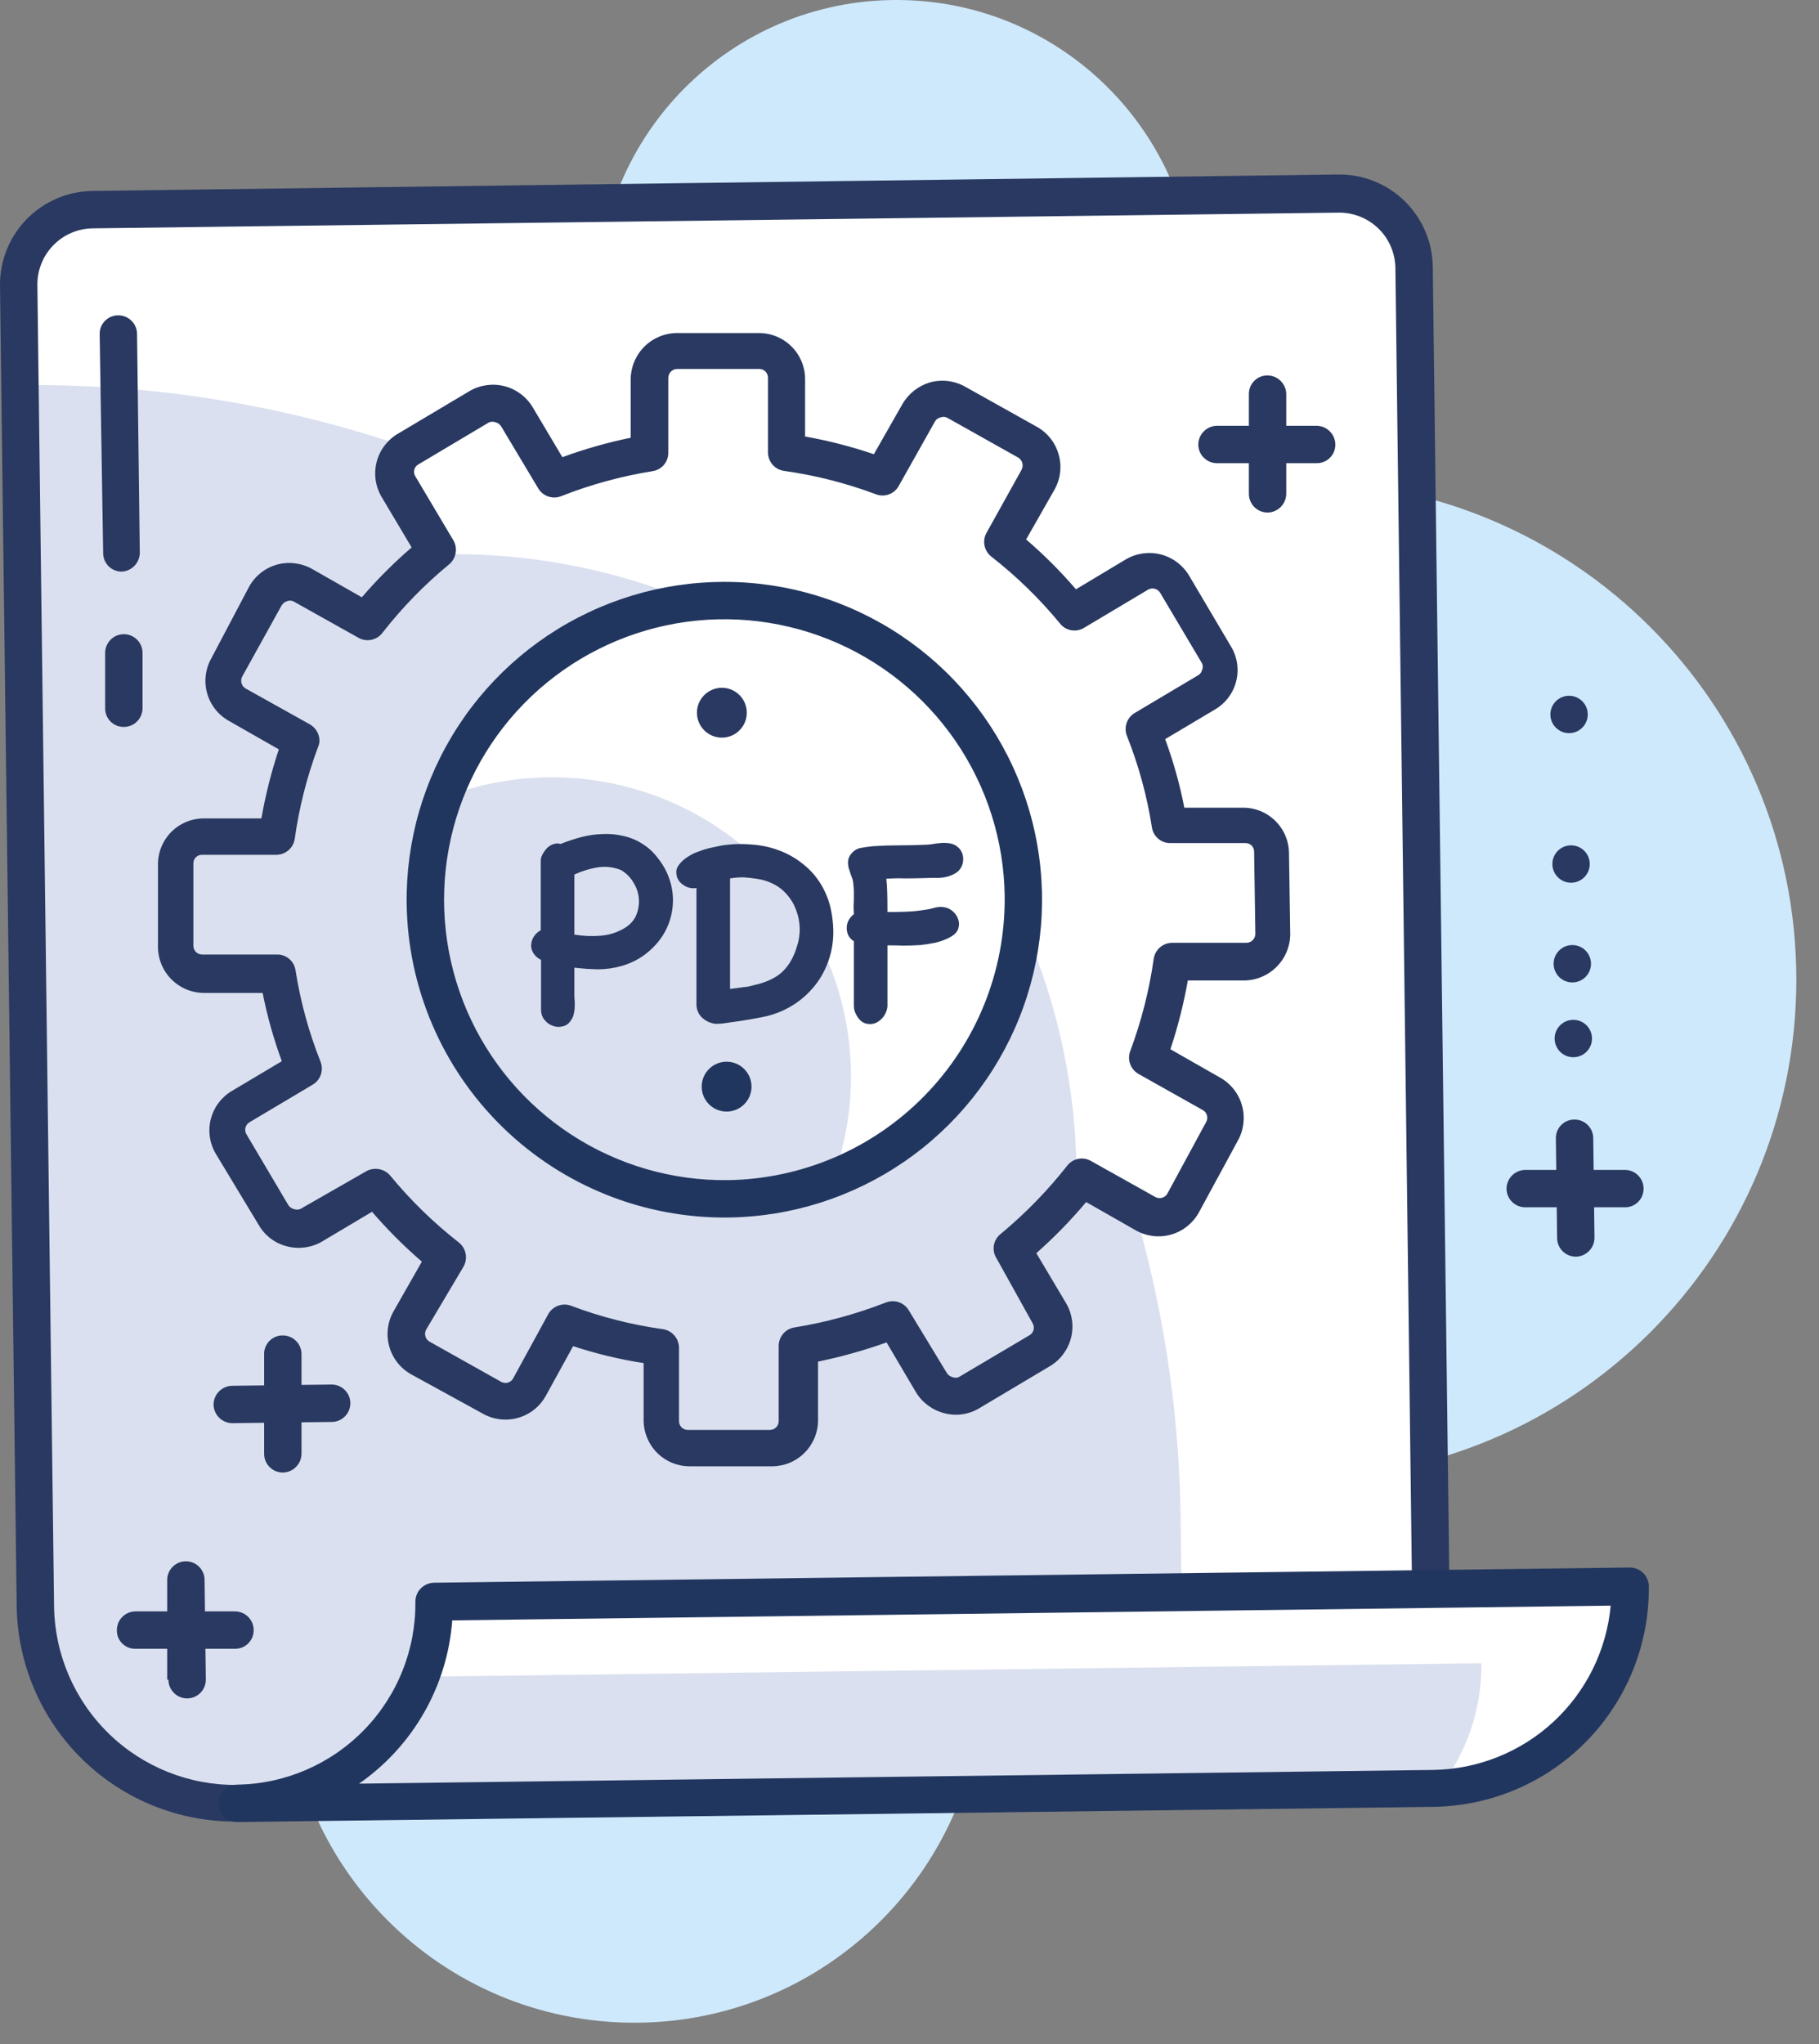 <svg width="73" height="82" viewBox="0 0 73 82" fill="none" xmlns="http://www.w3.org/2000/svg">
    <rect x="0" y="0" width="73" height="82" fill="#808080" stroke="none"/>
    <path d="M25.46 81.14C33.192 81.14 39.46 74.872 39.46 67.14C39.46 59.408 33.192 53.14 25.46 53.14C17.728 53.14 11.46 59.408 11.46 67.14C11.46 74.872 17.728 81.14 25.46 81.14Z" fill="#CFE9FC"/>
    <path d="M35.98 24C42.607 24 47.98 18.627 47.98 12C47.98 5.373 42.607 0 35.98 0C29.353 0 23.98 5.373 23.98 12C23.98 18.627 29.353 24 35.98 24Z" fill="#CFE9FC"/>
    <path d="M52.09 59.3C63.136 59.3 72.09 50.346 72.09 39.3C72.09 28.254 63.136 19.3 52.09 19.3C41.044 19.3 32.09 28.254 32.09 39.3C32.09 50.346 41.044 59.3 52.09 59.3Z" fill="#CFE9FC"/>
    <path d="M56.742 10.744L57.52 71.739L9.524 72.351C7.402 72.378 5.357 71.561 3.837 70.08C2.318 68.599 1.449 66.575 1.422 64.453L0.747 11.457C0.737 10.662 1.043 9.895 1.599 9.325C2.154 8.755 2.913 8.43 3.709 8.42L53.705 7.782C54.5 7.772 55.267 8.079 55.837 8.634C56.407 9.189 56.732 9.948 56.742 10.744V10.744Z" fill="white"/>
    <path d="M47.52 71.86L47.38 60.86C47.224 48.661 42.23 37.024 33.494 28.508C24.759 19.992 12.998 15.295 0.8 15.45V15.45L1.42 64.45C1.433 65.501 1.653 66.538 2.067 67.504C2.481 68.47 3.081 69.344 3.834 70.078C4.586 70.811 5.475 71.39 6.451 71.779C7.426 72.169 8.469 72.363 9.52 72.35L47.52 71.86Z" fill="#DAE0EF"/>
    <path d="M0.67 64.45L-2.59946e-05 11.46C-0.011 10.466 0.372 9.509 1.066 8.796C1.759 8.084 2.706 7.676 3.7 7.66L53.7 7C54.192 6.993 54.681 7.084 55.139 7.266C55.596 7.449 56.014 7.719 56.366 8.063C56.719 8.406 57.001 8.816 57.196 9.269C57.39 9.721 57.493 10.207 57.5 10.7L58.27 71.7C58.271 71.799 58.253 71.896 58.217 71.988C58.18 72.079 58.126 72.163 58.057 72.233C57.989 72.304 57.907 72.36 57.816 72.399C57.726 72.438 57.629 72.459 57.53 72.46L9.53 73.07C7.213 73.097 4.981 72.205 3.32 70.589C1.66 68.974 0.707 66.766 0.67 64.45V64.45ZM56 10.75C55.996 10.454 55.934 10.163 55.817 9.891C55.701 9.62 55.532 9.374 55.32 9.168C55.108 8.962 54.858 8.799 54.583 8.69C54.309 8.58 54.016 8.526 53.72 8.53L3.72 9.16C3.424 9.164 3.133 9.226 2.861 9.343C2.59 9.459 2.344 9.628 2.138 9.84C1.932 10.052 1.769 10.302 1.66 10.577C1.55 10.851 1.496 11.145 1.5 11.44L2.17 64.44C2.196 66.362 2.984 68.195 4.36 69.537C5.736 70.88 7.588 71.621 9.51 71.6L56.76 71L56 10.75Z" fill="#293961"/>
    <path d="M9.52 72.34C10.571 72.327 11.608 72.107 12.574 71.693C13.54 71.279 14.414 70.678 15.148 69.926C15.881 69.174 16.46 68.285 16.849 67.309C17.239 66.334 17.433 65.291 17.42 64.24L65.42 63.63C65.433 64.681 65.239 65.724 64.849 66.699C64.46 67.675 63.881 68.564 63.148 69.316C62.414 70.069 61.539 70.669 60.574 71.083C59.608 71.497 58.571 71.717 57.52 71.73L9.52 72.34Z" fill="white"/>
    <path d="M57.77 71.72C58.879 70.291 59.471 68.529 59.45 66.72L16.87 67.26C16.306 68.704 15.334 69.952 14.074 70.854C12.814 71.756 11.318 72.272 9.77 72.34V72.34L57.53 71.73L57.77 71.72Z" fill="#DAE0EF"/>
    <path d="M8.77 72.35C8.77 72.152 8.847 71.962 8.985 71.82C9.124 71.678 9.312 71.595 9.51 71.59C11.432 71.564 13.265 70.776 14.607 69.4C15.95 68.024 16.691 66.172 16.67 64.25C16.67 64.052 16.747 63.861 16.885 63.72C17.024 63.578 17.212 63.495 17.41 63.49L65.41 62.88C65.608 62.88 65.798 62.957 65.94 63.096C66.082 63.234 66.165 63.422 66.17 63.62C66.197 65.94 65.302 68.176 63.682 69.837C62.062 71.498 59.85 72.448 57.53 72.48L9.53 73.09C9.332 73.09 9.141 73.013 9 72.874C8.858 72.736 8.775 72.548 8.77 72.35ZM18.15 65C18.053 66.301 17.667 67.564 17.02 68.698C16.373 69.831 15.481 70.805 14.41 71.55L57.51 71C59.302 70.975 61.022 70.289 62.339 69.072C63.655 67.856 64.475 66.195 64.64 64.41L18.15 65Z" fill="#21365F"/>
    <path d="M60.46 47.69C60.46 47.492 60.537 47.301 60.675 47.16C60.814 47.018 61.002 46.935 61.2 46.93H65.2C65.299 46.929 65.396 46.947 65.488 46.983C65.579 47.02 65.663 47.074 65.733 47.143C65.804 47.211 65.86 47.293 65.899 47.384C65.938 47.474 65.959 47.572 65.96 47.67C65.963 47.769 65.945 47.867 65.909 47.959C65.874 48.051 65.819 48.135 65.75 48.206C65.681 48.277 65.599 48.333 65.508 48.372C65.417 48.41 65.319 48.43 65.22 48.43H61.22C61.121 48.431 61.024 48.413 60.932 48.377C60.841 48.34 60.757 48.286 60.687 48.217C60.616 48.149 60.56 48.067 60.521 47.976C60.482 47.886 60.461 47.788 60.46 47.69V47.69Z" fill="#293961"/>
    <path d="M62.49 49.67L62.44 45.67C62.437 45.571 62.455 45.473 62.49 45.381C62.526 45.288 62.581 45.205 62.65 45.134C62.718 45.063 62.801 45.007 62.892 44.968C62.983 44.93 63.081 44.91 63.18 44.91C63.279 44.909 63.376 44.927 63.468 44.963C63.559 45 63.643 45.054 63.713 45.123C63.784 45.191 63.84 45.273 63.879 45.364C63.918 45.454 63.939 45.551 63.94 45.65L63.99 49.65C63.99 49.848 63.913 50.038 63.775 50.18C63.636 50.322 63.448 50.405 63.25 50.41C63.151 50.411 63.054 50.393 62.962 50.357C62.871 50.32 62.787 50.266 62.717 50.197C62.646 50.129 62.59 50.047 62.551 49.956C62.512 49.866 62.491 49.769 62.49 49.67V49.67Z" fill="#293961"/>
    <path d="M63.14 42.41C63.554 42.41 63.89 42.074 63.89 41.66C63.89 41.246 63.554 40.91 63.14 40.91C62.726 40.91 62.39 41.246 62.39 41.66C62.39 42.074 62.726 42.41 63.14 42.41Z" fill="#293961"/>
    <path d="M63.1 39.41C63.514 39.41 63.85 39.074 63.85 38.66C63.85 38.246 63.514 37.91 63.1 37.91C62.686 37.91 62.35 38.246 62.35 38.66C62.35 39.074 62.686 39.41 63.1 39.41Z" fill="#293961"/>
    <path d="M63.05 35.41C63.464 35.41 63.8 35.074 63.8 34.66C63.8 34.246 63.464 33.91 63.05 33.91C62.636 33.91 62.3 34.246 62.3 34.66C62.3 35.074 62.636 35.41 63.05 35.41Z" fill="#293961"/>
    <path d="M62.97 29.41C63.384 29.41 63.72 29.074 63.72 28.66C63.72 28.246 63.384 27.91 62.97 27.91C62.556 27.91 62.22 28.246 62.22 28.66C62.22 29.074 62.556 29.41 62.97 29.41Z" fill="#293961"/>
    <path d="M4.14 22.19L4 13.41C3.997 13.311 4.014 13.213 4.05 13.121C4.086 13.028 4.141 12.945 4.21 12.874C4.278 12.803 4.361 12.747 4.452 12.708C4.543 12.67 4.641 12.65 4.74 12.65C4.838 12.649 4.936 12.667 5.028 12.703C5.119 12.74 5.203 12.794 5.273 12.863C5.344 12.931 5.4 13.013 5.439 13.104C5.478 13.194 5.499 13.291 5.5 13.39L5.61 22.17C5.61 22.368 5.533 22.558 5.394 22.7C5.256 22.842 5.068 22.925 4.87 22.93C4.675 22.927 4.49 22.848 4.353 22.71C4.217 22.571 4.14 22.384 4.14 22.19V22.19Z" fill="#293961"/>
    <path d="M4.22 28.4V26.19C4.22 25.991 4.299 25.8 4.44 25.66C4.58 25.519 4.771 25.44 4.97 25.44C5.169 25.44 5.36 25.519 5.5 25.66C5.641 25.8 5.72 25.991 5.72 26.19V28.4C5.721 28.498 5.703 28.596 5.667 28.688C5.63 28.779 5.576 28.863 5.507 28.933C5.439 29.004 5.357 29.06 5.266 29.099C5.176 29.138 5.078 29.159 4.98 29.16C4.879 29.163 4.779 29.145 4.686 29.108C4.592 29.07 4.508 29.015 4.436 28.944C4.365 28.872 4.309 28.788 4.272 28.694C4.235 28.601 4.217 28.5 4.22 28.4V28.4Z" fill="#293961"/>
    <path d="M6.71 67.38V63.38C6.71 63.181 6.789 62.99 6.93 62.85C7.07 62.709 7.261 62.63 7.46 62.63C7.659 62.63 7.85 62.709 7.99 62.85C8.131 62.99 8.21 63.181 8.21 63.38L8.26 67.38C8.26 67.579 8.181 67.77 8.04 67.91C7.9 68.051 7.709 68.13 7.51 68.13C7.311 68.13 7.12 68.051 6.98 67.91C6.839 67.77 6.76 67.579 6.76 67.38H6.71Z" fill="#293961"/>
    <path d="M4.69 65.4C4.689 65.302 4.707 65.204 4.743 65.112C4.78 65.021 4.834 64.937 4.903 64.867C4.971 64.796 5.053 64.74 5.144 64.701C5.234 64.662 5.331 64.641 5.43 64.64H9.43C9.627 64.64 9.816 64.718 9.957 64.856C10.097 64.995 10.177 65.183 10.18 65.38C10.183 65.479 10.165 65.577 10.13 65.669C10.094 65.761 10.039 65.845 9.97 65.916C9.901 65.987 9.819 66.043 9.728 66.082C9.637 66.12 9.539 66.14 9.44 66.14H5.44C5.342 66.143 5.244 66.126 5.152 66.089C5.061 66.053 4.977 65.999 4.907 65.93C4.837 65.861 4.782 65.778 4.744 65.687C4.707 65.596 4.689 65.498 4.69 65.4V65.4Z" fill="#293961"/>
    <path d="M10.6 58.33V54.33C10.597 54.231 10.614 54.133 10.65 54.041C10.687 53.949 10.741 53.865 10.809 53.794C10.879 53.723 10.961 53.667 11.052 53.628C11.143 53.59 11.241 53.57 11.34 53.57C11.438 53.569 11.536 53.587 11.628 53.623C11.719 53.66 11.803 53.714 11.873 53.783C11.944 53.851 12 53.933 12.039 54.024C12.078 54.114 12.099 54.212 12.1 54.31V58.31C12.1 58.508 12.023 58.699 11.884 58.84C11.746 58.982 11.558 59.065 11.36 59.07C11.261 59.071 11.164 59.053 11.072 59.017C10.981 58.98 10.897 58.926 10.827 58.857C10.756 58.789 10.7 58.707 10.661 58.616C10.622 58.526 10.601 58.428 10.6 58.33V58.33Z" fill="#293961"/>
    <path d="M8.57 56.35C8.57 56.152 8.647 55.962 8.785 55.82C8.924 55.678 9.112 55.595 9.31 55.59L13.31 55.54C13.509 55.54 13.7 55.619 13.84 55.76C13.981 55.9 14.06 56.091 14.06 56.29C14.06 56.489 13.981 56.68 13.84 56.82C13.7 56.961 13.509 57.04 13.31 57.04L9.31 57.09C9.115 57.085 8.93 57.005 8.792 56.868C8.655 56.73 8.575 56.545 8.57 56.35V56.35Z" fill="#293961"/>
    <path d="M50.12 19.82V15.82C50.117 15.721 50.135 15.623 50.17 15.531C50.206 15.439 50.261 15.355 50.33 15.284C50.398 15.213 50.481 15.157 50.572 15.118C50.663 15.08 50.761 15.06 50.86 15.06C51.058 15.06 51.248 15.137 51.39 15.275C51.532 15.414 51.615 15.602 51.62 15.8V19.8C51.62 19.998 51.543 20.189 51.404 20.331C51.266 20.473 51.078 20.555 50.88 20.56C50.782 20.561 50.684 20.543 50.592 20.507C50.501 20.47 50.417 20.416 50.347 20.348C50.276 20.279 50.22 20.197 50.181 20.106C50.142 20.016 50.121 19.919 50.12 19.82V19.82Z" fill="#293961"/>
    <path d="M48.09 17.84C48.09 17.642 48.167 17.451 48.305 17.309C48.444 17.168 48.632 17.085 48.83 17.08H52.83C53.028 17.08 53.218 17.157 53.36 17.295C53.502 17.434 53.585 17.622 53.59 17.82C53.593 17.919 53.575 18.017 53.539 18.109C53.504 18.201 53.449 18.285 53.38 18.356C53.311 18.427 53.229 18.483 53.138 18.522C53.047 18.56 52.949 18.58 52.85 18.58H48.85C48.752 18.581 48.654 18.563 48.562 18.527C48.471 18.49 48.387 18.436 48.317 18.367C48.246 18.299 48.19 18.217 48.151 18.126C48.112 18.036 48.091 17.939 48.09 17.84V17.84Z" fill="#293961"/>
    <path d="M32.08 57V54C33.392 53.781 34.676 53.418 35.91 52.92L37.42 55.46C37.57 55.711 37.812 55.892 38.095 55.965C38.377 56.038 38.678 55.997 38.93 55.85L41.76 54.16C41.885 54.087 41.994 53.989 42.082 53.874C42.169 53.758 42.233 53.626 42.269 53.486C42.305 53.346 42.313 53.2 42.293 53.056C42.272 52.913 42.224 52.775 42.15 52.65L40.59 50.1C41.62 49.26 42.552 48.308 43.37 47.26L46 48.71C46.126 48.781 46.265 48.827 46.408 48.844C46.552 48.861 46.698 48.85 46.837 48.811C46.976 48.772 47.107 48.706 47.221 48.617C47.334 48.527 47.429 48.416 47.5 48.29L49.11 45.41C49.181 45.284 49.227 45.145 49.244 45.002C49.261 44.858 49.25 44.712 49.211 44.573C49.172 44.434 49.106 44.303 49.017 44.19C48.927 44.076 48.816 43.981 48.69 43.91L46.11 42.46C46.584 41.217 46.919 39.926 47.11 38.61H50.11C50.254 38.608 50.397 38.576 50.529 38.519C50.662 38.461 50.782 38.378 50.882 38.274C50.982 38.17 51.061 38.047 51.114 37.913C51.167 37.778 51.193 37.635 51.19 37.49V34.19C51.189 34.046 51.159 33.904 51.102 33.771C51.046 33.639 50.963 33.519 50.86 33.419C50.757 33.318 50.635 33.239 50.501 33.186C50.367 33.133 50.224 33.107 50.08 33.11H47.08C46.862 31.801 46.5 30.52 46 29.29L48.55 27.78C48.674 27.706 48.782 27.608 48.869 27.492C48.955 27.376 49.018 27.244 49.053 27.104C49.088 26.964 49.096 26.818 49.075 26.675C49.053 26.532 49.004 26.394 48.93 26.27L47.24 23.43C47.167 23.306 47.07 23.198 46.955 23.112C46.84 23.026 46.709 22.963 46.569 22.928C46.43 22.892 46.285 22.885 46.142 22.906C46 22.927 45.863 22.976 45.74 23.05L43.19 24.56C42.342 23.541 41.39 22.612 40.35 21.79L41.79 19.21C41.861 19.084 41.907 18.945 41.924 18.802C41.941 18.658 41.93 18.512 41.891 18.373C41.852 18.234 41.786 18.103 41.697 17.99C41.607 17.876 41.496 17.781 41.37 17.71L38.49 16.09C38.235 15.95 37.935 15.917 37.656 15.998C37.377 16.078 37.141 16.266 37 16.52L35.44 19.1C34.198 18.624 32.907 18.289 31.59 18.1V15.1C31.589 14.956 31.559 14.813 31.502 14.68C31.446 14.547 31.364 14.426 31.261 14.325C31.158 14.224 31.036 14.144 30.902 14.09C30.768 14.036 30.624 14.009 30.48 14.01H27.18C26.887 14.015 26.609 14.136 26.404 14.346C26.2 14.556 26.087 14.837 26.09 15.13V18.08C24.778 18.299 23.494 18.662 22.26 19.16L20.75 16.62C20.676 16.496 20.578 16.387 20.462 16.301C20.346 16.215 20.214 16.152 20.074 16.117C19.933 16.082 19.788 16.074 19.645 16.096C19.502 16.117 19.364 16.166 19.24 16.24L16.41 18C16.281 18.072 16.167 18.169 16.076 18.285C15.985 18.401 15.918 18.535 15.88 18.678C15.841 18.821 15.832 18.97 15.853 19.116C15.874 19.263 15.924 19.403 16 19.53L17.52 22.08C16.492 22.922 15.56 23.875 14.74 24.92L12.16 23.47C11.905 23.329 11.605 23.294 11.324 23.373C11.043 23.451 10.805 23.637 10.66 23.89L9.07 26.77C8.999 26.896 8.953 27.035 8.936 27.178C8.919 27.322 8.93 27.468 8.969 27.607C9.008 27.747 9.074 27.877 9.163 27.991C9.253 28.104 9.364 28.199 9.49 28.27L12.07 29.72C11.596 30.963 11.261 32.254 11.07 33.57H8.07C7.926 33.571 7.784 33.601 7.651 33.658C7.519 33.714 7.399 33.797 7.299 33.9C7.198 34.003 7.119 34.125 7.066 34.259C7.013 34.393 6.987 34.536 6.99 34.68V37.98C6.985 38.137 7.013 38.293 7.074 38.438C7.134 38.582 7.224 38.713 7.339 38.82C7.453 38.927 7.589 39.008 7.738 39.058C7.886 39.108 8.044 39.126 8.2 39.11H11.2C11.418 40.419 11.78 41.7 12.28 42.93L9.69 44.41C9.566 44.483 9.458 44.58 9.372 44.695C9.286 44.81 9.223 44.941 9.188 45.081C9.152 45.22 9.145 45.365 9.166 45.508C9.187 45.65 9.236 45.787 9.31 45.91L11 48.75C11.073 48.874 11.17 48.982 11.285 49.068C11.4 49.154 11.531 49.217 11.671 49.252C11.81 49.288 11.955 49.295 12.098 49.274C12.24 49.253 12.377 49.204 12.5 49.13L15.05 47.62C15.898 48.64 16.85 49.568 17.89 50.39L16.45 53C16.379 53.125 16.334 53.263 16.317 53.406C16.299 53.549 16.311 53.694 16.349 53.833C16.389 53.971 16.455 54.1 16.544 54.213C16.633 54.326 16.744 54.42 16.87 54.49L19.75 56.11C19.875 56.181 20.013 56.226 20.156 56.243C20.299 56.261 20.444 56.25 20.582 56.211C20.721 56.172 20.85 56.105 20.963 56.016C21.076 55.927 21.17 55.816 21.24 55.69L22.69 53.1C23.932 53.576 25.223 53.911 26.54 54.1V57.1C26.541 57.245 26.571 57.387 26.628 57.52C26.684 57.653 26.766 57.774 26.869 57.875C26.972 57.976 27.094 58.056 27.228 58.11C27.362 58.164 27.506 58.191 27.65 58.19H30.95C31.104 58.193 31.258 58.164 31.4 58.105C31.543 58.045 31.671 57.957 31.778 57.845C31.884 57.733 31.966 57.6 32.018 57.454C32.07 57.309 32.091 57.154 32.08 57V57Z" fill="white"/>
    <path d="M14.76 24.92L12.18 23.47C11.925 23.329 11.625 23.294 11.344 23.373C11.063 23.451 10.825 23.637 10.68 23.89L9.07 26.77C8.999 26.896 8.953 27.035 8.936 27.178C8.919 27.322 8.93 27.468 8.969 27.607C9.008 27.747 9.074 27.877 9.163 27.991C9.253 28.104 9.364 28.199 9.49 28.27L12.07 29.72C11.596 30.963 11.261 32.254 11.07 33.57H8.07C7.926 33.571 7.784 33.601 7.651 33.658C7.519 33.714 7.399 33.797 7.299 33.9C7.198 34.003 7.119 34.125 7.066 34.259C7.013 34.393 6.987 34.536 6.99 34.68V37.98C6.985 38.137 7.013 38.293 7.074 38.437C7.134 38.582 7.224 38.712 7.339 38.819C7.453 38.926 7.589 39.008 7.738 39.058C7.886 39.108 8.044 39.126 8.2 39.11H11.2C11.418 40.419 11.78 41.7 12.28 42.93L9.69 44.41C9.566 44.483 9.458 44.58 9.372 44.695C9.286 44.81 9.223 44.941 9.188 45.081C9.152 45.22 9.145 45.365 9.166 45.508C9.187 45.65 9.236 45.787 9.31 45.91L11 48.75C11.073 48.874 11.17 48.982 11.285 49.068C11.4 49.154 11.531 49.217 11.671 49.252C11.81 49.288 11.955 49.295 12.098 49.274C12.24 49.253 12.377 49.204 12.5 49.13L15.05 47.62C15.898 48.639 16.85 49.568 17.89 50.39L16.45 53C16.379 53.125 16.334 53.263 16.317 53.406C16.299 53.549 16.311 53.694 16.349 53.833C16.389 53.971 16.455 54.1 16.544 54.213C16.633 54.326 16.744 54.42 16.87 54.49L19.75 56.11C19.875 56.181 20.013 56.226 20.156 56.243C20.299 56.261 20.444 56.249 20.582 56.21C20.721 56.171 20.85 56.105 20.963 56.016C21.076 55.927 21.17 55.816 21.24 55.69L22.69 53.1C23.932 53.576 25.223 53.911 26.54 54.1V57.1C26.541 57.244 26.571 57.387 26.628 57.52C26.684 57.653 26.766 57.774 26.869 57.875C26.972 57.976 27.094 58.056 27.228 58.11C27.362 58.164 27.506 58.191 27.65 58.19H30.95C31.104 58.193 31.258 58.164 31.4 58.105C31.543 58.045 31.671 57.956 31.778 57.844C31.884 57.733 31.966 57.6 32.018 57.454C32.07 57.309 32.091 57.154 32.08 57V54C33.392 53.781 34.676 53.418 35.91 52.92L37.42 55.46C37.57 55.711 37.812 55.892 38.095 55.965C38.377 56.038 38.678 55.997 38.93 55.85L41.76 54.16C41.885 54.087 41.994 53.989 42.082 53.874C42.169 53.758 42.233 53.626 42.269 53.486C42.305 53.346 42.313 53.2 42.293 53.056C42.272 52.913 42.224 52.775 42.15 52.65L40.59 50.1C41.551 49.311 42.426 48.423 43.2 47.45C43.2 47.27 43.2 47.1 43.2 46.92C43.16 43.637 42.473 40.394 41.179 37.376C39.885 34.358 38.009 31.625 35.659 29.332C33.309 27.04 30.53 25.233 27.481 24.014C24.432 22.795 21.173 22.189 17.89 22.23H17.34C16.392 23.038 15.527 23.939 14.76 24.92V24.92Z" fill="#DAE0EF"/>
    <path d="M6.34 38V34.7C6.336 34.458 6.38 34.217 6.469 33.991C6.559 33.766 6.692 33.56 6.861 33.386C7.03 33.213 7.232 33.074 7.455 32.979C7.678 32.883 7.917 32.833 8.16 32.83H10.49C10.655 31.891 10.889 30.965 11.19 30.06L9.19 28.92C8.978 28.802 8.792 28.644 8.641 28.454C8.491 28.264 8.379 28.046 8.313 27.812C8.247 27.579 8.228 27.335 8.257 27.095C8.285 26.854 8.361 26.621 8.48 26.41L10 23.53C10.118 23.318 10.277 23.131 10.467 22.98C10.658 22.828 10.876 22.716 11.11 22.65C11.584 22.52 12.09 22.581 12.52 22.82L14.52 23.96C15.136 23.245 15.805 22.576 16.52 21.96L15.33 19.96C15.2 19.748 15.114 19.512 15.077 19.265C15.04 19.019 15.054 18.768 15.116 18.527C15.179 18.287 15.289 18.061 15.441 17.864C15.593 17.666 15.783 17.502 16 17.38L18.84 15.69C19.263 15.441 19.768 15.37 20.244 15.491C20.72 15.613 21.128 15.918 21.38 16.34L22.57 18.34C23.462 18.012 24.378 17.751 25.31 17.56V15.24C25.307 14.749 25.498 14.277 25.84 13.925C26.182 13.573 26.649 13.37 27.14 13.36H30.44C30.683 13.357 30.924 13.403 31.149 13.493C31.375 13.584 31.58 13.718 31.754 13.888C31.928 14.058 32.066 14.26 32.161 14.483C32.257 14.707 32.307 14.947 32.31 15.19V17.51C33.246 17.677 34.169 17.915 35.07 18.22L36.21 16.22C36.453 15.795 36.851 15.48 37.32 15.34C37.794 15.209 38.301 15.27 38.73 15.51L41.61 17.12C41.822 17.239 42.009 17.398 42.16 17.589C42.31 17.78 42.421 17.999 42.487 18.233C42.553 18.467 42.572 18.712 42.544 18.953C42.515 19.195 42.439 19.428 42.32 19.64L41.18 21.64C41.897 22.254 42.566 22.923 43.18 23.64L45.18 22.44C45.603 22.191 46.108 22.12 46.584 22.241C47.06 22.363 47.468 22.668 47.72 23.09L49.4 25.93C49.526 26.138 49.61 26.368 49.646 26.608C49.682 26.849 49.67 27.094 49.61 27.329C49.551 27.565 49.445 27.786 49.299 27.98C49.153 28.174 48.97 28.337 48.76 28.46L46.76 29.65C47.09 30.545 47.347 31.464 47.53 32.4H49.86C50.102 32.396 50.343 32.44 50.569 32.529C50.794 32.619 51 32.752 51.173 32.921C51.347 33.09 51.486 33.292 51.581 33.515C51.677 33.738 51.727 33.977 51.73 34.22L51.78 37.52C51.765 37.99 51.574 38.438 51.244 38.773C50.914 39.109 50.47 39.308 50 39.33H47.67C47.505 40.266 47.271 41.188 46.97 42.09L48.97 43.23C49.397 43.472 49.711 43.872 49.843 44.344C49.976 44.816 49.918 45.321 49.68 45.75L48.1 48.66C47.858 49.084 47.459 49.396 46.989 49.527C46.519 49.658 46.016 49.598 45.59 49.36L43.59 48.22C42.975 48.952 42.307 49.637 41.59 50.27L42.78 52.27C43.029 52.691 43.102 53.193 42.982 53.667C42.862 54.141 42.559 54.548 42.14 54.8L39.3 56.49C39.092 56.616 38.861 56.698 38.62 56.732C38.38 56.767 38.135 56.752 37.9 56.69C37.425 56.57 37.015 56.269 36.76 55.85L35.58 53.85C34.682 54.17 33.764 54.428 32.83 54.62V56.95C32.833 57.193 32.787 57.434 32.697 57.66C32.606 57.885 32.472 58.09 32.302 58.264C32.132 58.438 31.93 58.576 31.706 58.672C31.483 58.767 31.243 58.817 31 58.82H27.7C27.211 58.825 26.74 58.637 26.389 58.296C26.039 57.955 25.838 57.489 25.83 57V54.68C24.87 54.531 23.923 54.304 23 54L21.9 56C21.781 56.212 21.622 56.399 21.431 56.55C21.24 56.7 21.021 56.812 20.787 56.877C20.553 56.943 20.308 56.962 20.067 56.934C19.825 56.905 19.592 56.829 19.38 56.71L16.5 55.13C16.288 55.011 16.101 54.852 15.95 54.661C15.8 54.47 15.688 54.251 15.623 54.017C15.557 53.783 15.537 53.538 15.566 53.297C15.595 53.055 15.671 52.822 15.79 52.61L16.93 50.61C16.215 49.993 15.546 49.325 14.93 48.61L12.93 49.8C12.508 50.048 12.005 50.12 11.53 50C11.293 49.942 11.069 49.837 10.873 49.691C10.678 49.545 10.513 49.361 10.39 49.15L8.67 46.3C8.544 46.092 8.46 45.86 8.424 45.619C8.387 45.378 8.399 45.133 8.459 44.896C8.519 44.66 8.624 44.438 8.77 44.243C8.917 44.048 9.1 43.884 9.31 43.76L11.31 42.57C10.982 41.678 10.724 40.762 10.54 39.83H8.21C7.967 39.833 7.726 39.787 7.5 39.697C7.275 39.606 7.07 39.472 6.896 39.302C6.722 39.132 6.584 38.93 6.488 38.706C6.393 38.483 6.343 38.243 6.34 38V38ZM12.82 29.68C12.823 29.773 12.806 29.865 12.77 29.95C12.322 31.142 12.007 32.379 11.83 33.64C11.806 33.818 11.719 33.981 11.585 34.1C11.451 34.219 11.279 34.287 11.1 34.29H8.1C8.054 34.29 8.009 34.299 7.968 34.317C7.926 34.334 7.888 34.36 7.856 34.393C7.824 34.426 7.799 34.464 7.783 34.507C7.766 34.549 7.759 34.594 7.76 34.64V37.94C7.76 37.986 7.769 38.031 7.787 38.074C7.804 38.116 7.83 38.155 7.862 38.188C7.895 38.22 7.934 38.246 7.976 38.263C8.018 38.281 8.064 38.29 8.11 38.29H11.11C11.29 38.285 11.466 38.347 11.604 38.463C11.742 38.579 11.833 38.742 11.86 38.92C12.056 40.173 12.392 41.401 12.86 42.58C12.928 42.746 12.935 42.932 12.878 43.103C12.821 43.273 12.705 43.418 12.55 43.51L10.01 45.02C9.93 45.068 9.873 45.145 9.851 45.235C9.828 45.325 9.842 45.42 9.89 45.5L11.57 48.34C11.62 48.419 11.699 48.477 11.79 48.5C11.874 48.531 11.966 48.531 12.05 48.5L14.67 47C14.829 46.902 15.018 46.866 15.202 46.897C15.386 46.928 15.552 47.025 15.67 47.17C16.481 48.153 17.396 49.045 18.4 49.83C18.55 49.944 18.652 50.109 18.687 50.294C18.722 50.478 18.688 50.669 18.59 50.83L17.1 53.34C17.057 53.422 17.047 53.519 17.073 53.608C17.099 53.698 17.159 53.774 17.24 53.82L20.11 55.43C20.15 55.453 20.194 55.468 20.24 55.474C20.286 55.48 20.332 55.477 20.377 55.465C20.422 55.453 20.463 55.432 20.5 55.404C20.537 55.376 20.567 55.34 20.59 55.3L22 52.72C22.087 52.562 22.228 52.441 22.397 52.379C22.566 52.316 22.751 52.317 22.92 52.38C24.111 52.83 25.349 53.145 26.61 53.32C26.787 53.348 26.948 53.438 27.065 53.573C27.182 53.709 27.247 53.881 27.25 54.06V57.01C27.25 57.057 27.259 57.103 27.277 57.146C27.296 57.189 27.322 57.228 27.356 57.261C27.39 57.294 27.429 57.319 27.473 57.336C27.517 57.353 27.563 57.361 27.61 57.36H30.9C30.947 57.36 30.993 57.351 31.036 57.332C31.079 57.314 31.118 57.288 31.151 57.254C31.184 57.22 31.209 57.181 31.226 57.137C31.243 57.093 31.251 57.047 31.25 57V54C31.248 53.82 31.31 53.646 31.426 53.508C31.541 53.37 31.703 53.279 31.88 53.25C33.135 53.047 34.365 52.712 35.55 52.25C35.715 52.184 35.898 52.179 36.067 52.236C36.235 52.293 36.378 52.408 36.47 52.56L38 55.08C38.05 55.16 38.129 55.218 38.22 55.24C38.261 55.258 38.305 55.267 38.35 55.267C38.395 55.267 38.439 55.258 38.48 55.24L41.32 53.56C41.4 53.512 41.457 53.435 41.479 53.345C41.502 53.255 41.488 53.16 41.44 53.08L40 50.49C39.896 50.333 39.855 50.142 39.887 49.956C39.918 49.77 40.02 49.604 40.17 49.49C41.15 48.676 42.042 47.761 42.83 46.76C42.939 46.619 43.095 46.523 43.27 46.488C43.444 46.453 43.625 46.482 43.78 46.57L46.37 48.02C46.453 48.063 46.549 48.073 46.638 48.047C46.728 48.021 46.804 47.961 46.85 47.88L48.41 45C48.453 44.919 48.462 44.824 48.436 44.736C48.41 44.648 48.35 44.574 48.27 44.53L45.69 43.08C45.534 42.991 45.415 42.85 45.355 42.681C45.294 42.512 45.296 42.327 45.36 42.16C45.805 40.967 46.12 39.73 46.3 38.47C46.324 38.292 46.411 38.129 46.544 38.01C46.678 37.891 46.851 37.823 47.03 37.82H50.03C50.124 37.817 50.213 37.778 50.278 37.711C50.343 37.644 50.38 37.554 50.38 37.46L50.33 34.16C50.33 34.114 50.321 34.069 50.303 34.028C50.285 33.986 50.26 33.948 50.227 33.916C50.194 33.884 50.156 33.859 50.113 33.843C50.071 33.826 50.026 33.819 49.98 33.82H46.98C46.801 33.825 46.627 33.765 46.489 33.651C46.351 33.537 46.259 33.377 46.23 33.2C46.035 31.943 45.7 30.712 45.23 29.53C45.161 29.364 45.155 29.178 45.212 29.007C45.269 28.837 45.385 28.692 45.54 28.6L48.08 27.09C48.12 27.068 48.155 27.038 48.183 27.002C48.21 26.966 48.23 26.924 48.24 26.88C48.26 26.838 48.271 26.792 48.271 26.745C48.271 26.698 48.26 26.652 48.24 26.61L46.56 23.78C46.512 23.701 46.435 23.643 46.346 23.619C46.257 23.595 46.161 23.606 46.08 23.65L43.53 25.17C43.373 25.274 43.182 25.315 42.996 25.283C42.81 25.252 42.644 25.15 42.53 25C41.719 24.017 40.803 23.125 39.8 22.34C39.648 22.228 39.545 22.062 39.509 21.877C39.474 21.692 39.51 21.5 39.61 21.34L41 18.84C41.042 18.758 41.052 18.664 41.028 18.575C41.004 18.486 40.947 18.41 40.87 18.36L38 16.75C37.957 16.732 37.911 16.722 37.865 16.722C37.819 16.722 37.773 16.732 37.73 16.75C37.686 16.76 37.644 16.78 37.608 16.807C37.572 16.835 37.542 16.87 37.52 16.91L36.07 19.49C35.985 19.647 35.846 19.768 35.679 19.83C35.511 19.893 35.327 19.893 35.16 19.83C33.968 19.383 32.731 19.067 31.47 18.89C31.291 18.866 31.126 18.778 31.006 18.642C30.887 18.506 30.821 18.331 30.82 18.15V15.15C30.82 15.057 30.783 14.968 30.718 14.902C30.652 14.837 30.563 14.8 30.47 14.8H27.17C27.076 14.803 26.987 14.842 26.922 14.909C26.857 14.976 26.82 15.066 26.82 15.16V18.16C26.822 18.339 26.759 18.512 26.643 18.648C26.528 18.784 26.367 18.873 26.19 18.9C24.938 19.101 23.711 19.436 22.53 19.9C22.363 19.968 22.178 19.975 22.007 19.918C21.837 19.861 21.692 19.745 21.6 19.59L20.11 17.1C20.058 17.023 19.98 16.966 19.89 16.94C19.806 16.909 19.714 16.909 19.63 16.94L16.79 18.63C16.75 18.653 16.714 18.683 16.686 18.72C16.658 18.757 16.638 18.799 16.626 18.844C16.615 18.889 16.613 18.936 16.621 18.982C16.628 19.027 16.645 19.071 16.67 19.11L18.18 21.65C18.28 21.808 18.318 21.998 18.286 22.183C18.255 22.367 18.157 22.534 18.01 22.65C17.03 23.458 16.142 24.37 15.36 25.37C15.249 25.523 15.085 25.629 14.899 25.666C14.714 25.703 14.521 25.669 14.36 25.57L11.77 24.12C11.729 24.102 11.685 24.093 11.64 24.093C11.595 24.093 11.551 24.102 11.51 24.12C11.421 24.149 11.347 24.209 11.3 24.29L9.72 27.14C9.677 27.223 9.667 27.319 9.693 27.408C9.719 27.498 9.779 27.574 9.86 27.62L12.44 29.06C12.554 29.126 12.649 29.221 12.716 29.335C12.783 29.449 12.819 29.578 12.82 29.71V29.68Z" fill="#293961"/>
    <path d="M29.06 48.09C35.687 48.09 41.06 42.717 41.06 36.09C41.06 29.462 35.687 24.09 29.06 24.09C22.433 24.09 17.06 29.462 17.06 36.09C17.06 42.717 22.433 48.09 29.06 48.09Z" fill="white"/>
    <path d="M29.22 48.09C30.662 48.069 32.088 47.787 33.43 47.26C33.929 45.896 34.173 44.452 34.15 43C34.121 41.063 33.623 39.162 32.7 37.459C31.777 35.756 30.455 34.302 28.847 33.221C27.239 32.14 25.394 31.465 23.468 31.252C21.543 31.039 19.595 31.296 17.79 32C17.128 33.824 16.919 35.782 17.18 37.705C17.441 39.628 18.165 41.459 19.288 43.041C20.412 44.623 21.903 45.908 23.633 46.788C25.362 47.667 27.28 48.114 29.22 48.09V48.09Z" fill="#DAE0EF"/>
    <path d="M16.32 36.25C16.288 33.729 17.005 31.255 18.38 29.14C19.755 27.026 21.725 25.368 24.043 24.374C26.36 23.38 28.92 23.095 31.399 23.556C33.879 24.017 36.166 25.203 37.971 26.963C39.776 28.724 41.019 30.98 41.542 33.447C42.065 35.913 41.844 38.48 40.909 40.822C39.973 43.163 38.364 45.175 36.286 46.602C34.207 48.029 31.751 48.808 29.23 48.84C25.849 48.88 22.591 47.577 20.17 45.216C17.75 42.856 16.365 39.631 16.32 36.25V36.25ZM40.32 35.95C40.292 33.725 39.605 31.559 38.346 29.724C37.087 27.89 35.312 26.47 33.246 25.644C31.18 24.819 28.915 24.624 26.739 25.085C24.562 25.547 22.571 26.643 21.017 28.236C19.464 29.828 18.418 31.846 18.011 34.033C17.604 36.221 17.855 38.48 18.731 40.525C19.608 42.57 21.072 44.309 22.937 45.522C24.802 46.735 26.985 47.368 29.21 47.34C32.183 47.298 35.02 46.082 37.1 43.958C39.181 41.834 40.339 38.974 40.32 36V35.95Z" fill="#21365F"/>
    <path d="M29.16 44.59C29.712 44.59 30.16 44.142 30.16 43.59C30.16 43.038 29.712 42.59 29.16 42.59C28.608 42.59 28.16 43.038 28.16 43.59C28.16 44.142 28.608 44.59 29.16 44.59Z" fill="#21365F"/>
    <path d="M28.97 29.59C29.522 29.59 29.97 29.142 29.97 28.59C29.97 28.038 29.522 27.59 28.97 27.59C28.418 27.59 27.97 28.038 27.97 28.59C27.97 29.142 28.418 29.59 28.97 29.59Z" fill="#293961"/>
    <path d="M21.713 34.419C21.736 34.338 21.772 34.261 21.824 34.187C21.876 34.106 21.934 34.036 22.001 33.977C22.075 33.918 22.152 33.878 22.233 33.855C22.321 33.826 22.41 33.826 22.498 33.855C22.771 33.745 23.047 33.653 23.327 33.579C23.614 33.506 23.898 33.465 24.178 33.458C24.465 33.443 24.745 33.469 25.017 33.535C25.297 33.594 25.566 33.708 25.824 33.878C26.03 34.01 26.211 34.176 26.365 34.375C26.527 34.574 26.66 34.784 26.763 35.005C26.94 35.402 27.021 35.8 27.006 36.198C26.992 36.588 26.899 36.953 26.73 37.292C26.561 37.631 26.321 37.929 26.012 38.187C25.71 38.445 25.352 38.633 24.94 38.751C24.631 38.839 24.314 38.883 23.99 38.883C23.673 38.876 23.36 38.854 23.05 38.817V39.889C23.05 39.97 23.054 40.054 23.062 40.143C23.069 40.231 23.069 40.32 23.062 40.408C23.062 40.496 23.05 40.581 23.028 40.662C23.014 40.751 22.98 40.831 22.929 40.905C22.841 41.053 22.726 41.141 22.586 41.17C22.447 41.207 22.31 41.2 22.178 41.148C22.052 41.104 21.942 41.023 21.846 40.905C21.758 40.795 21.713 40.658 21.713 40.496V38.507C21.573 38.434 21.47 38.342 21.404 38.231C21.338 38.121 21.308 38.01 21.316 37.9C21.323 37.782 21.36 37.671 21.426 37.568C21.492 37.465 21.585 37.38 21.702 37.314V34.485L21.713 34.419ZM24.929 34.905C24.62 34.78 24.303 34.743 23.979 34.795C23.662 34.846 23.352 34.942 23.05 35.082V37.491C23.397 37.55 23.75 37.565 24.111 37.535C24.472 37.506 24.804 37.395 25.106 37.204C25.319 37.064 25.467 36.887 25.548 36.673C25.629 36.459 25.658 36.242 25.636 36.021C25.614 35.8 25.54 35.59 25.415 35.391C25.29 35.185 25.128 35.023 24.929 34.905ZM28.646 41.06C28.455 41.023 28.289 40.935 28.149 40.795C28.016 40.655 27.95 40.482 27.95 40.275V35.623C27.817 35.645 27.689 35.631 27.563 35.579C27.438 35.52 27.339 35.447 27.265 35.358C27.191 35.263 27.151 35.156 27.143 35.038C27.129 34.913 27.166 34.795 27.254 34.684C27.35 34.559 27.464 34.456 27.596 34.375C27.729 34.286 27.869 34.216 28.016 34.165C28.164 34.106 28.315 34.058 28.47 34.021C28.631 33.984 28.786 33.951 28.933 33.922C29.346 33.855 29.759 33.841 30.171 33.878C30.584 33.907 30.974 33.995 31.342 34.143C31.711 34.29 32.046 34.496 32.348 34.762C32.657 35.027 32.908 35.358 33.099 35.756C33.217 35.999 33.302 36.253 33.353 36.519C33.405 36.776 33.434 37.038 33.442 37.303C33.449 37.649 33.409 37.984 33.32 38.309C33.232 38.633 33.099 38.938 32.922 39.226C32.746 39.506 32.532 39.756 32.282 39.977C32.031 40.198 31.751 40.382 31.442 40.529C31.169 40.655 30.878 40.747 30.569 40.806C30.267 40.865 29.968 40.916 29.674 40.961C29.526 40.983 29.368 41.005 29.199 41.027C29.037 41.056 28.878 41.071 28.724 41.071L28.646 41.06ZM29.84 35.193C29.744 35.193 29.652 35.196 29.563 35.204C29.482 35.211 29.394 35.222 29.298 35.237V39.668C29.342 39.668 29.379 39.664 29.409 39.657C29.438 39.649 29.468 39.645 29.497 39.645C29.526 39.645 29.552 39.642 29.574 39.635C29.678 39.62 29.762 39.609 29.829 39.601C29.895 39.594 29.957 39.587 30.016 39.579C30.075 39.565 30.134 39.55 30.193 39.535C30.259 39.52 30.333 39.502 30.414 39.48C30.841 39.369 31.177 39.196 31.42 38.961C31.67 38.717 31.858 38.386 31.983 37.966C32.064 37.723 32.101 37.476 32.094 37.226C32.086 36.975 32.038 36.736 31.95 36.507C31.869 36.279 31.747 36.073 31.585 35.889C31.423 35.697 31.224 35.546 30.989 35.436C30.797 35.347 30.606 35.288 30.414 35.259C30.23 35.229 30.038 35.207 29.84 35.193ZM35.615 40.386C35.593 40.548 35.534 40.688 35.438 40.806C35.343 40.924 35.232 41.005 35.107 41.049C34.981 41.093 34.853 41.093 34.72 41.049C34.587 41.005 34.477 40.905 34.389 40.751C34.352 40.692 34.322 40.629 34.3 40.563C34.278 40.496 34.267 40.43 34.267 40.364V37.756C34.171 37.697 34.097 37.62 34.046 37.524C34.002 37.428 33.98 37.329 33.98 37.226C33.98 37.115 34.005 37.012 34.057 36.916C34.109 36.821 34.179 36.739 34.267 36.673C34.26 36.533 34.256 36.415 34.256 36.32C34.263 36.224 34.267 36.132 34.267 36.043C34.267 35.955 34.267 35.867 34.267 35.778C34.267 35.682 34.26 35.572 34.245 35.447C34.237 35.343 34.212 35.244 34.167 35.148C34.131 35.045 34.097 34.946 34.068 34.85C34.039 34.747 34.028 34.644 34.035 34.541C34.042 34.437 34.087 34.338 34.167 34.242C34.278 34.11 34.411 34.032 34.565 34.01C34.727 33.981 34.889 33.959 35.051 33.944C35.39 33.922 35.725 33.911 36.057 33.911C36.396 33.911 36.735 33.903 37.074 33.889C37.169 33.889 37.273 33.881 37.383 33.867C37.493 33.844 37.604 33.83 37.715 33.822C37.825 33.808 37.935 33.808 38.046 33.822C38.157 33.83 38.256 33.859 38.344 33.911C38.455 33.977 38.536 34.062 38.587 34.165C38.639 34.268 38.661 34.375 38.654 34.485C38.654 34.596 38.624 34.703 38.565 34.806C38.506 34.909 38.422 34.99 38.311 35.049C38.12 35.152 37.91 35.207 37.681 35.215C37.453 35.215 37.236 35.218 37.029 35.226C36.786 35.233 36.543 35.237 36.3 35.237C36.057 35.229 35.814 35.233 35.571 35.248C35.586 35.388 35.597 35.553 35.604 35.745C35.611 35.937 35.615 36.216 35.615 36.585C35.851 36.585 36.09 36.581 36.333 36.574C36.576 36.566 36.816 36.544 37.051 36.507C37.177 36.493 37.309 36.467 37.449 36.43C37.589 36.386 37.722 36.371 37.847 36.386C37.994 36.401 38.123 36.456 38.234 36.552C38.344 36.647 38.418 36.758 38.455 36.883C38.499 37.001 38.499 37.126 38.455 37.259C38.411 37.384 38.311 37.491 38.157 37.579C37.972 37.682 37.773 37.76 37.56 37.811C37.353 37.855 37.14 37.889 36.919 37.911C36.698 37.925 36.477 37.933 36.256 37.933C36.035 37.925 35.821 37.922 35.615 37.922V40.386Z" fill="#293961"/>
</svg>
